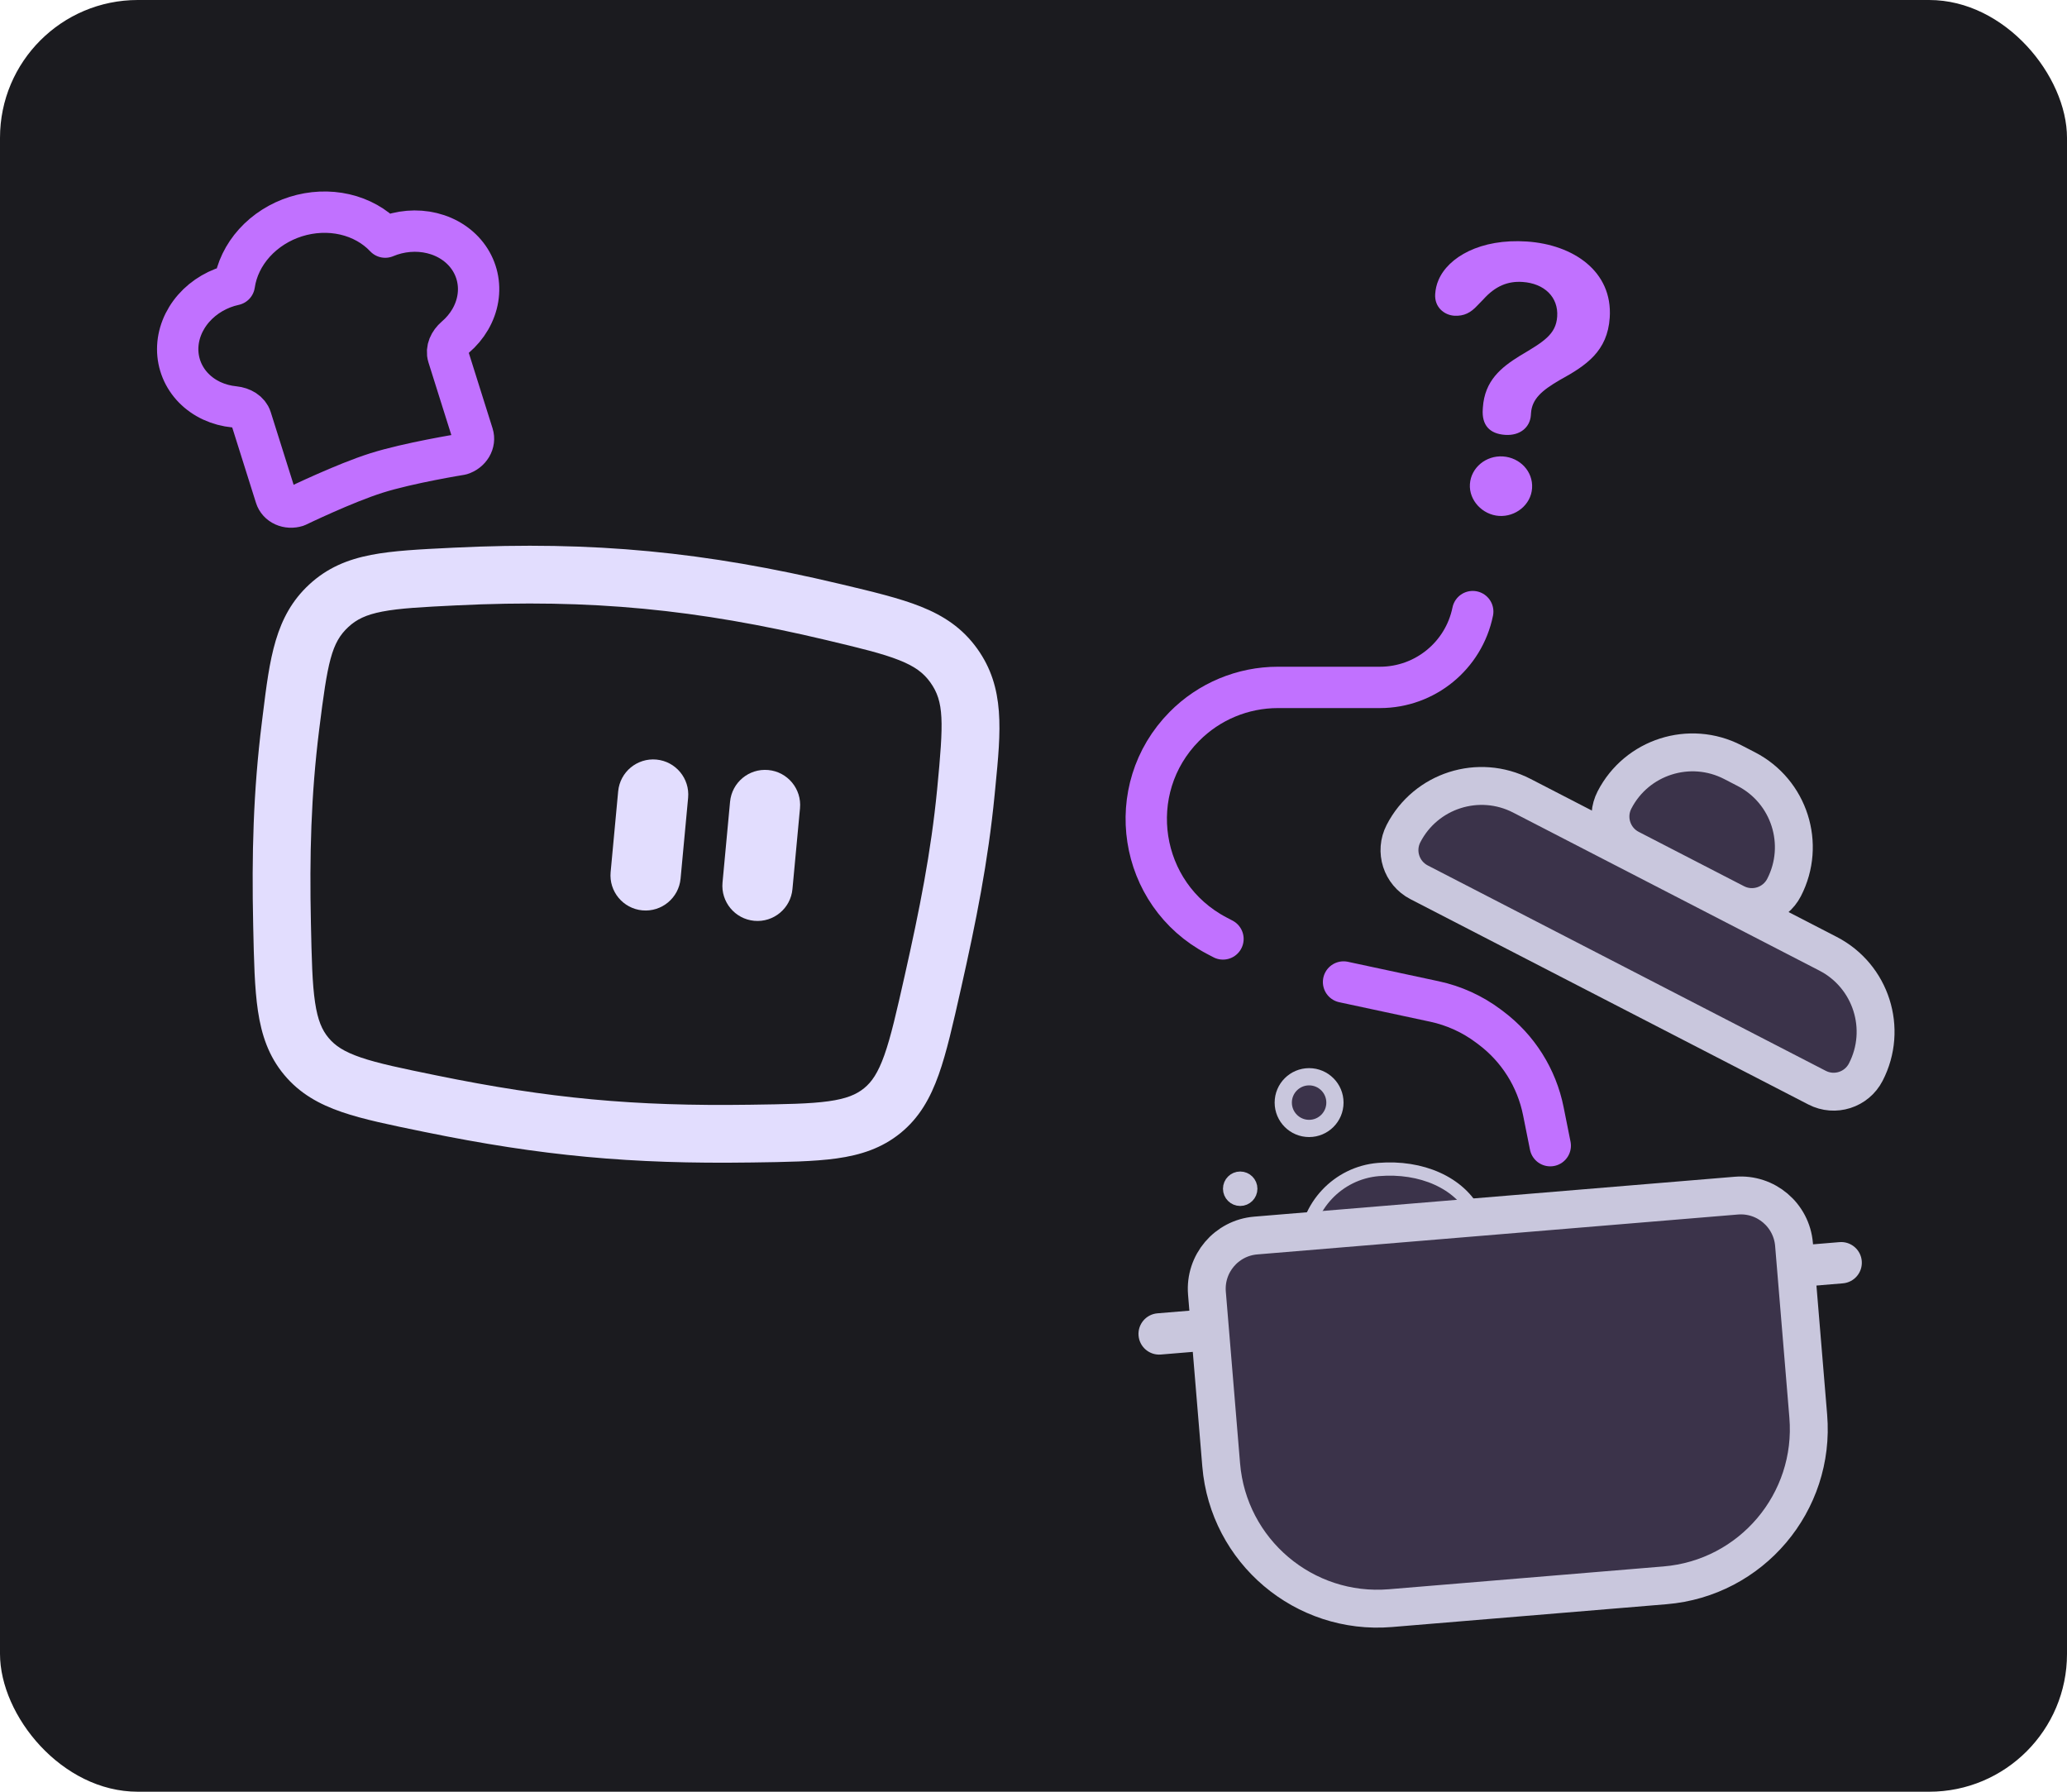 <svg width="120" height="104" viewBox="0 0 120 104" fill="none" xmlns="http://www.w3.org/2000/svg">
<rect width="120" height="104" rx="8" fill="#1B1B1F"/>
<path d="M35.888 45.93C35.993 44.809 36.987 43.985 38.108 44.089C39.229 44.194 40.053 45.188 39.949 46.309L39.511 51.001C39.406 52.122 38.412 52.946 37.291 52.842C36.17 52.737 35.346 51.743 35.45 50.622L35.888 45.93Z" fill="#E2DDFE"/>
<path d="M42.384 46.536C42.489 45.415 43.483 44.591 44.604 44.696C45.725 44.8 46.549 45.794 46.444 46.915L46.006 51.607C45.902 52.728 44.908 53.553 43.787 53.448C42.666 53.343 41.842 52.349 41.946 51.228L42.384 46.536Z" fill="#E2DDFE"/>
<path fill-rule="evenodd" clip-rule="evenodd" d="M47.943 37.146C40.483 35.374 34.324 34.757 26.491 35.139C24.511 35.236 23.201 35.304 22.188 35.5C21.249 35.682 20.7 35.952 20.225 36.392C19.242 37.304 19.019 38.418 18.532 42.332C18.052 46.178 17.966 49.657 18.05 53.588C18.095 55.683 18.128 57.097 18.291 58.185C18.445 59.217 18.695 59.788 19.074 60.242C19.456 60.7 19.968 61.045 20.936 61.377C21.96 61.728 23.32 62.01 25.342 62.423C31.881 63.761 36.826 64.219 43.523 64.124C45.611 64.095 47.022 64.072 48.109 63.92C49.141 63.775 49.712 63.533 50.165 63.165C50.608 62.805 50.97 62.285 51.339 61.251C51.723 60.172 52.05 58.728 52.528 56.606C53.379 52.82 54.049 49.488 54.407 45.803C54.789 41.862 54.813 40.733 54.01 39.609C53.622 39.066 53.124 38.686 52.215 38.324C51.233 37.932 49.923 37.617 47.943 37.146ZM26.328 31.79C34.487 31.392 40.962 32.042 48.718 33.884L48.832 33.911C50.668 34.347 52.22 34.716 53.457 35.209C54.792 35.741 55.882 36.462 56.738 37.66C58.353 39.92 58.11 42.399 57.786 45.694C57.772 45.837 57.758 45.981 57.744 46.127C57.365 50.023 56.659 53.518 55.799 57.342L55.776 57.443C55.327 59.438 54.958 61.083 54.497 62.376C54.013 63.735 53.372 64.88 52.278 65.768C51.194 66.648 49.972 67.044 48.575 67.24C47.255 67.425 45.632 67.448 43.675 67.476L43.57 67.477C36.635 67.575 31.449 67.095 24.67 65.709L24.565 65.687C22.675 65.3 21.101 64.979 19.848 64.549C18.517 64.092 17.399 63.468 16.5 62.39C15.598 61.309 15.185 60.085 14.975 58.681C14.777 57.357 14.742 55.728 14.7 53.767L14.698 53.66C14.611 49.628 14.698 45.976 15.204 41.917C15.223 41.77 15.241 41.624 15.258 41.48C15.662 38.218 15.964 35.771 17.945 33.934C18.996 32.959 20.175 32.474 21.551 32.208C22.826 31.961 24.378 31.885 26.214 31.796C26.252 31.794 26.29 31.792 26.328 31.79Z" fill="#E2DDFE"/>
<path d="M88.352 46.189C85.848 44.897 82.772 45.88 81.481 48.383C80.949 49.413 81.353 50.68 82.384 51.212L105.49 63.133C106.521 63.665 107.788 63.26 108.319 62.229C109.611 59.726 108.629 56.65 106.125 55.359L88.352 46.189Z" fill="#3B334A" stroke="#C9C7DD" stroke-width="2.2"/>
<path d="M100.6 44.24C98.096 42.949 95.02 43.931 93.729 46.434C93.197 47.465 93.602 48.731 94.632 49.263L100.745 52.417C101.775 52.949 103.042 52.544 103.574 51.514C104.865 49.01 103.883 45.934 101.38 44.643L100.6 44.24Z" fill="#3B334A" stroke="#C9C7DD" stroke-width="2.2"/>
<path d="M87.38 25.242C88.263 25.301 88.829 24.788 88.875 24.101C88.878 24.062 88.881 24.023 88.883 23.983C88.939 23.16 89.504 22.666 90.57 22.048C92.104 21.206 93.322 20.381 93.453 18.44C93.635 15.733 91.315 14.198 88.647 14.019C85.941 13.837 84.075 14.933 83.513 16.254C83.396 16.522 83.339 16.794 83.32 17.069C83.269 17.834 83.849 18.286 84.418 18.325C85.006 18.364 85.396 18.134 85.757 17.745L86.117 17.375C86.819 16.595 87.548 16.309 88.391 16.366C89.666 16.451 90.479 17.255 90.403 18.372C90.334 19.412 89.615 19.836 88.241 20.65C87.151 21.326 86.194 22.088 86.088 23.657C86.087 23.677 86.083 23.736 86.082 23.756C86.019 24.677 86.478 25.181 87.38 25.242ZM87.024 29.946C87.985 30.01 88.88 29.302 88.945 28.341C89.011 27.361 88.237 26.56 87.257 26.494C86.276 26.428 85.401 27.137 85.336 28.099C85.273 29.04 86.064 29.881 87.024 29.946Z" fill="#C171FF"/>
<path d="M85.5 35.5V35.5C84.978 38.061 82.726 39.9 80.113 39.9L74.189 39.9C72.148 39.9 70.192 40.716 68.757 42.167V42.167C65.147 45.815 66.088 51.915 70.629 54.305L71 54.5" stroke="#C171FF" stroke-width="2.4" stroke-linecap="round"/>
<path d="M78 57L83.282 58.132C84.414 58.374 85.48 58.86 86.406 59.554L86.555 59.666C88.129 60.847 89.213 62.567 89.599 64.497L90 66.5" stroke="#C171FF" stroke-width="2.4" stroke-linecap="round"/>
<path d="M85.65 70.453L85.835 70.825L86.192 70.611C87.313 69.939 88.733 69.975 89.913 70.475C91.105 70.98 91.939 71.903 92.02 72.889C92.189 74.931 90.281 76.818 87.408 77.055L75.964 78C74.713 78.104 73.677 77.878 72.949 77.433C72.23 76.995 71.799 76.339 71.732 75.524C71.676 74.846 71.809 74.041 72.308 73.47C72.788 72.921 73.684 72.502 75.349 72.74L75.779 72.801L75.788 72.367C75.836 70.059 77.654 68.08 80.031 67.883C82.508 67.679 84.743 68.641 85.65 70.453Z" fill="#3B334A" stroke="#C9C7DD" stroke-width="0.769"/>
<circle cx="76" cy="64" r="1.5" fill="#3B334A" stroke="#C9C7DD"/>
<circle cx="72" cy="69" r="0.5" fill="#3B334A" stroke="#C9C7DD"/>
<path d="M72.902 71.716C71.196 71.858 69.928 73.356 70.069 75.062L70.896 85.028C71.312 90.036 75.709 93.759 80.718 93.344L96.663 92.02C101.672 91.605 105.395 87.207 104.979 82.199L104.152 72.233C104.01 70.527 102.512 69.258 100.806 69.4L72.902 71.716Z" fill="#3B334A" stroke="#C9C7DD" stroke-width="2.2"/>
<path d="M104 72.331L106.79 72.099C107.451 72.044 108.031 72.535 108.085 73.196C108.14 73.856 107.649 74.436 106.989 74.491L104.198 74.722L104 72.331Z" fill="#C9C7DD"/>
<path d="M66.099 77.526C66.044 76.866 66.535 76.286 67.196 76.231L70.983 75.917L71.181 78.309L67.394 78.623C66.734 78.678 66.154 78.187 66.099 77.526Z" fill="#C9C7DD"/>
<path d="M26.766 26.375C27.019 26.296 27.233 26.13 27.362 25.914C27.491 25.698 27.523 25.45 27.452 25.225L26.735 22.951L26.019 20.676C25.896 20.288 26.094 19.864 26.433 19.573C27.136 18.972 27.599 18.178 27.74 17.331C27.882 16.484 27.692 15.638 27.206 14.943C26.719 14.248 25.966 13.749 25.081 13.533C24.195 13.317 23.233 13.398 22.364 13.763C21.756 13.116 20.939 12.658 20.017 12.446C19.094 12.235 18.106 12.279 17.174 12.572C16.241 12.866 15.407 13.397 14.772 14.099C14.137 14.802 13.731 15.645 13.603 16.524C12.683 16.724 11.849 17.209 11.248 17.893C10.647 18.578 10.317 19.418 10.316 20.266C10.316 21.114 10.646 21.915 11.246 22.528C11.847 23.141 12.681 23.526 13.601 23.616C14.046 23.661 14.451 23.895 14.573 24.282L16.007 28.832C16.078 29.057 16.247 29.242 16.476 29.345C16.705 29.448 16.976 29.461 17.229 29.381C17.229 29.381 19.992 28.043 21.863 27.453C23.735 26.863 26.766 26.375 26.766 26.375Z" stroke="#C171FF" stroke-width="2.4" stroke-linecap="round" stroke-linejoin="round"/>
</svg>
